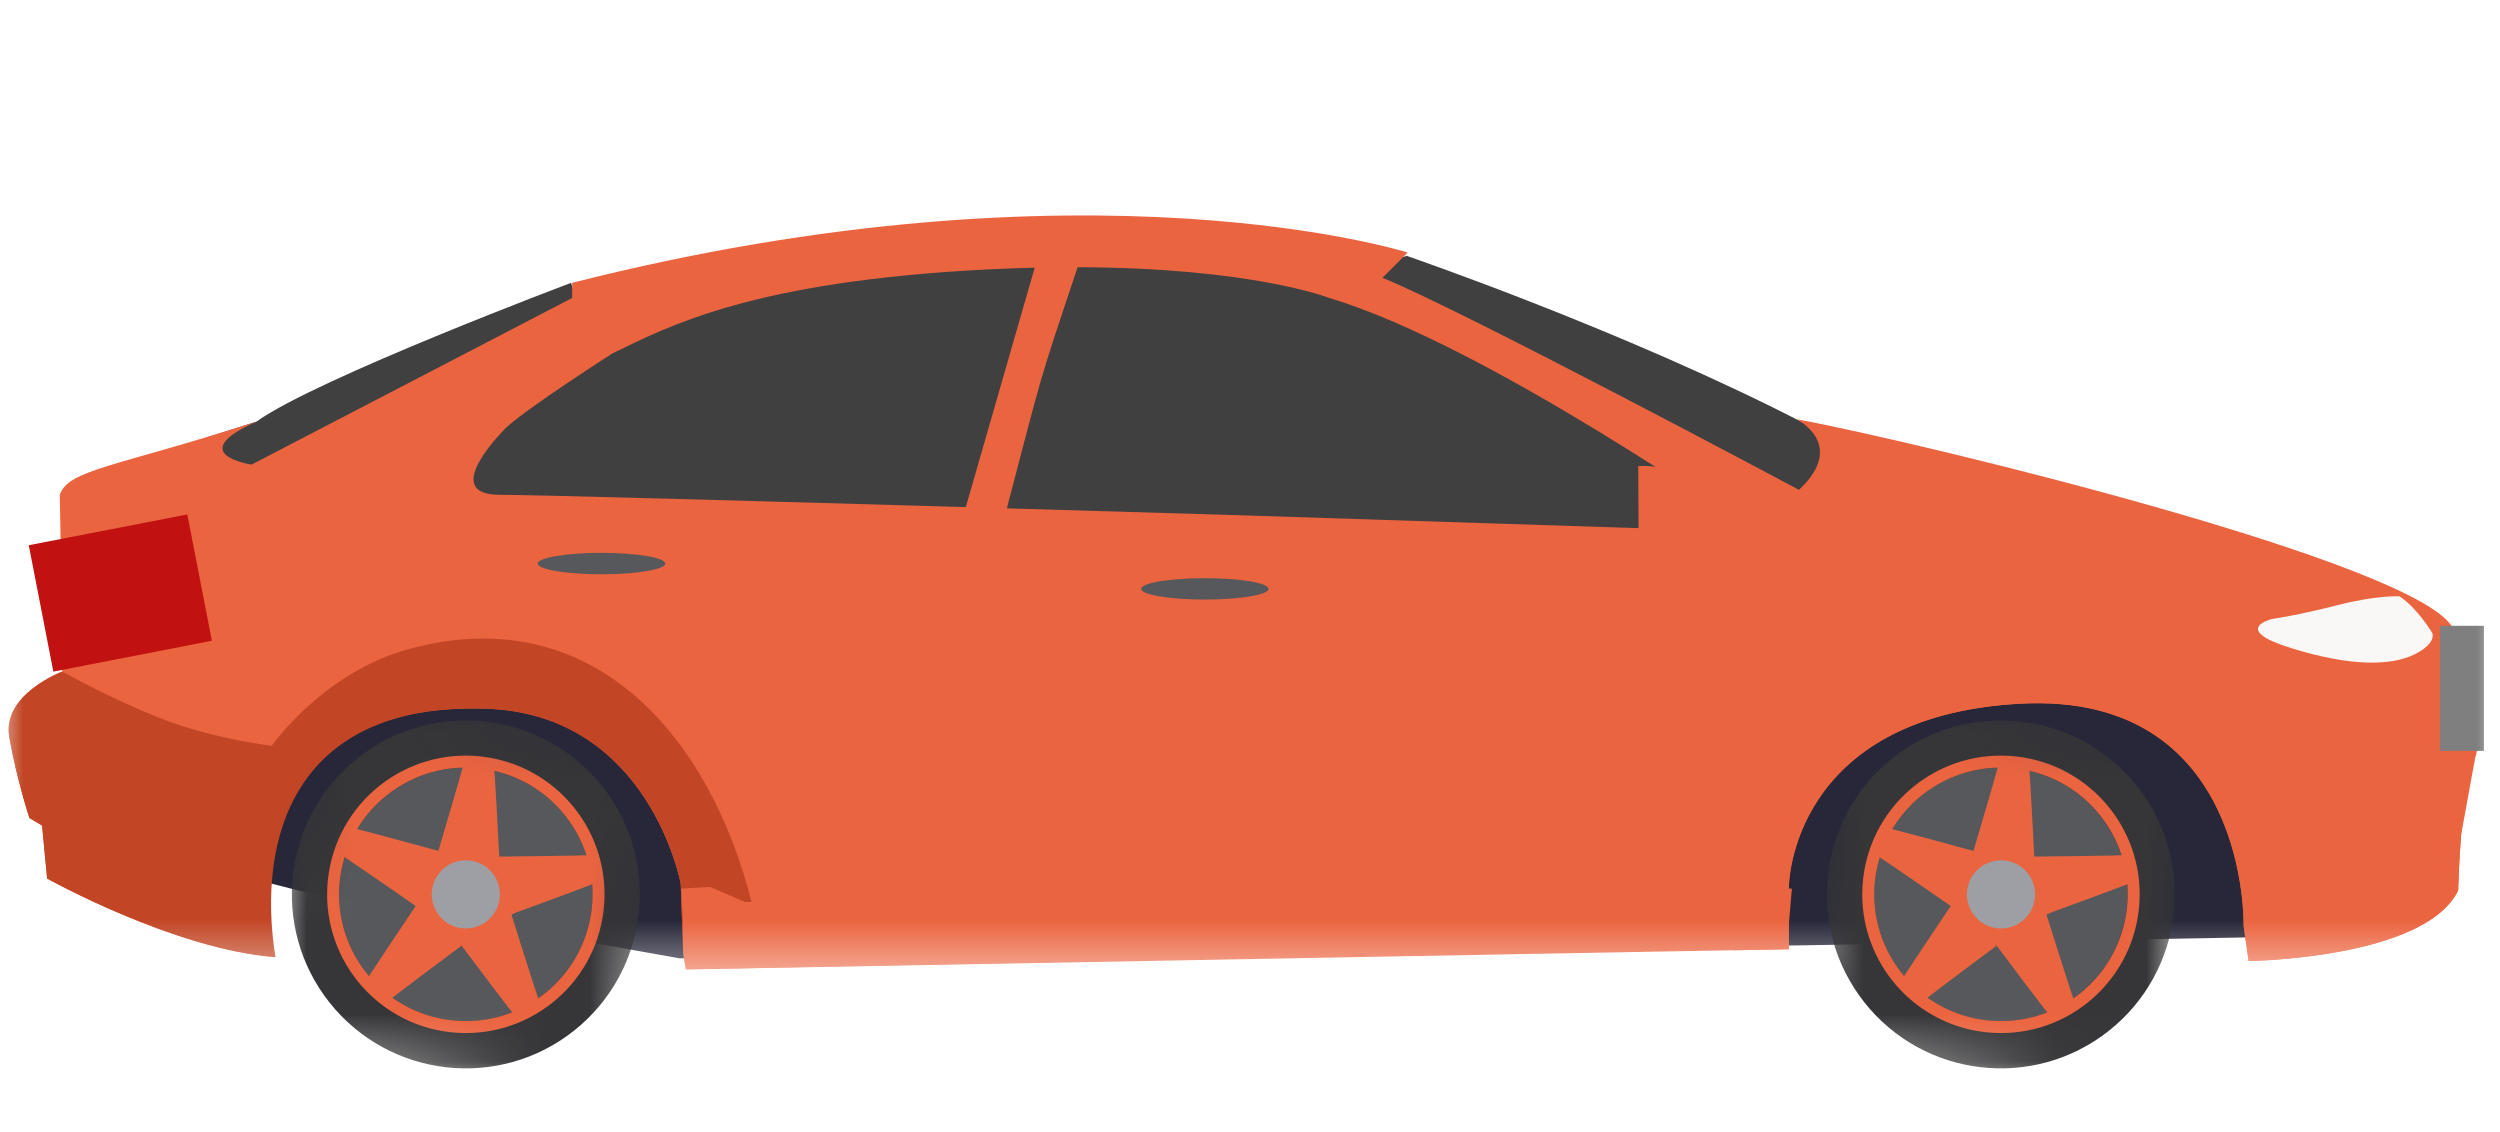 <svg fill="none" height="24" viewBox="0 0 53 24" width="53" xmlns="http://www.w3.org/2000/svg">
    <mask style="mask-type:luminance" height="21" id="mask0_499_323" maskUnits="userSpaceOnUse" width="53"
        x="0" y="0">
        <path d="M0 0H53V20.611H0V0Z" fill="white" />
    </mask>
    <g mask="url(#mask0_499_323)">
        <path
            d="M46.158 12.328L49.797 15.195L49.369 18.131L47.805 19.87L38.096 20.043L14.407 20.317L6.344 18.883L5.274 18.61L7.414 13.352L14.335 11.508L46.158 12.328Z"
            fill="#272739" />
        <path
            d="M29.821 5.424C29.83 5.427 34.512 7.034 38.29 8.995C38.29 8.995 39.524 9.937 39.203 10.614L38.026 11.471L28.179 6.316L29.072 5.655L29.821 5.424Z"
            fill="#404041" />
        <path
            d="M12.107 5.996C12.107 5.996 6.702 8.029 5.435 8.939L4.204 9.332L3.99 10.045L5.079 10.83L12.321 6.692L12.107 5.996Z"
            fill="#404041" />
        <path
            d="M52.426 16.217C52.814 15.085 52.402 14.26 52.013 13.343C51.429 11.969 40.744 9.383 38.084 8.885C38.084 8.885 39.171 9.42 38.138 10.384C38.138 10.384 31.02 6.584 29.308 5.889L29.843 5.354C29.843 5.354 23.1 3.213 12.13 5.996V6.317L5.334 9.849C5.334 9.849 3.882 9.635 5.434 8.939C2.449 9.9 1.443 9.955 1.267 10.491L1.32 13.381V14.237C1.32 14.237 0.036 14.718 0.197 15.628C0.357 16.538 0.624 17.341 0.624 17.341L0.892 17.501L0.999 18.625C0.999 18.625 3.698 20.129 5.838 20.29C5.258 17.579 6.253 14.898 10.293 15.023C13.772 15.13 14.431 18.732 14.431 18.732L14.484 20.231L14.538 20.552L37.923 20.123V19.107V18.786C37.923 18.786 37.95 15.186 42.819 14.918C47.689 14.651 47.564 19.624 47.564 19.624L47.671 20.373C47.671 20.373 51.413 20.327 52.112 18.875C52.112 18.875 52.158 16.859 52.426 16.217Z"
            fill="#EB6440" />
        <path
            d="M36.74 20.146L37.925 20.124V19.108V18.787C37.925 18.787 37.951 15.187 42.821 14.919C47.69 14.651 47.565 19.625 47.565 19.625L47.672 20.374C47.672 20.374 51.414 20.328 52.114 18.875C52.114 18.875 52.126 18.316 52.177 17.693L48.99 18.154C48.99 18.154 48.493 16.659 46.973 15.251C44.077 12.568 39.373 13.291 37.223 16.816C36.664 17.733 36.419 19.41 36.419 19.41C36.419 19.41 36.526 19.703 36.74 20.146Z"
            fill="#EB6440" />
        <path
            d="M1.32 14.238C1.32 14.238 0.036 14.719 0.197 15.629C0.357 16.539 0.624 17.342 0.624 17.342L0.892 17.502L0.999 18.626C0.999 18.626 3.698 20.13 5.838 20.291C5.437 17.737 6.253 14.899 10.293 15.024C13.772 15.131 14.431 18.733 14.431 18.733L14.464 19.667C15.366 19.35 15.934 19.125 15.934 19.125C15.069 15.682 12.622 12.697 8.689 13.753C6.856 14.244 5.76 15.81 5.76 15.81C5.76 15.81 4.597 15.675 3.524 15.273C2.451 14.87 1.32 14.238 1.32 14.238Z"
            fill="#C24625" />
        <path
            d="M37.988 18.839L37.881 20.087L14.585 20.55L14.513 20.23L14.442 18.838L15.049 18.803L15.798 19.123L36.632 19.088L36.846 18.803L37.988 18.839Z"
            fill="#EB6440" />
        <path
            d="M52.471 16.08L52.177 17.693C52.177 17.693 49.312 18.296 48.99 18.154L49.222 16.764C49.222 16.764 52.115 16.579 52.471 16.08Z"
            fill="#EB6440" />
        <path
            d="M51.563 13.417C51.563 13.417 51.242 12.882 50.868 12.642C50.868 12.642 50.386 12.615 49.556 12.829C48.727 13.043 48.165 13.123 48.165 13.123C48.165 13.123 47.282 13.337 48.566 13.738C49.851 14.139 50.707 14.113 51.189 13.872C51.67 13.631 51.563 13.417 51.563 13.417Z"
            fill="#FAF8F6" />
        <path
            d="M37.169 11.276L26.145 10.919C26.145 10.919 24.024 10.855 21.345 10.777C22.119 7.832 21.973 8.274 22.845 5.665C26.547 5.675 28.178 6.316 28.178 6.316C31.532 7.315 37.169 11.276 37.169 11.276ZM20.973 5.71C15.942 5.96 14.158 6.923 12.981 7.494C12.981 7.494 11.197 8.635 10.733 9.063C10.733 9.063 9.271 10.49 10.591 10.49C11.347 10.49 16.346 10.631 20.475 10.751L21.936 5.674C21.628 5.682 21.307 5.693 20.973 5.71Z"
            fill="#404041" />
        <path
            d="M24.192 12.484C24.192 12.61 24.796 12.711 25.543 12.711C26.289 12.711 26.894 12.61 26.894 12.484C26.894 12.359 26.289 12.257 25.543 12.257C24.796 12.257 24.192 12.359 24.192 12.484Z"
            fill="#57585B" />
        <path
            d="M11.401 11.948C11.401 12.073 12.006 12.175 12.752 12.175C13.498 12.175 14.103 12.073 14.103 11.948C14.103 11.822 13.498 11.72 12.752 11.72C12.006 11.72 11.401 11.822 11.401 11.948Z"
            fill="#57585B" />
        <path
            d="M1.287 11.482C1.019 12.16 1.333 13.416 1.333 13.416C1.654 13.487 2.975 13.664 3.349 13.414C3.899 13.048 4.083 11.842 3.388 11.645C2.864 11.498 1.939 11.48 1.513 11.48C1.373 11.48 1.287 11.482 1.287 11.482ZM0.61 11.559L1.131 14.238L4.492 13.584L3.971 10.906L0.61 11.559Z"
            fill="#C21111" />
        <path
            d="M34.74 11.697C35.217 11.831 37.16 11.706 37.273 11.297C37.39 10.869 35.703 9.791 34.731 9.883L34.74 11.697Z"
            fill="#EB6440" />
        <path
            d="M51.746 13.752C51.729 14.415 51.885 15.91 52.124 15.914C52.362 15.918 52.547 15.777 52.552 15.709C52.659 14.049 51.988 13.298 51.988 13.298C51.988 13.298 51.955 13.267 51.913 13.267C51.845 13.267 51.757 13.345 51.746 13.752ZM51.729 13.267V15.918H52.659V13.267H51.729Z"
            fill="#7F7F7F" />
    </g>
    <mask style="mask-type:luminance" height="10" id="mask1_499_323" maskUnits="userSpaceOnUse" width="10"
        x="5" y="14">
        <path d="M6.454 14.684L14.155 15.536L13.303 23.238L5.601 22.385L6.454 14.684Z"
            fill="white" />
    </mask>
    <g mask="url(#mask1_499_323)">
        <path
            d="M10.174 16.193C8.637 16.015 7.246 17.117 7.068 18.655C6.89 20.193 7.992 21.583 9.53 21.761C11.067 21.939 12.458 20.837 12.636 19.299C12.814 17.762 11.712 16.371 10.174 16.193Z"
            fill="#57585B" />
        <path
            d="M10.181 16.21L9.355 18.047L7.354 17.821L8.846 19.174L8.013 21.008L9.761 20.007L11.247 21.366L10.835 19.395L12.587 18.401L10.585 18.183L10.181 16.21Z"
            fill="#EB6440" />
        <path
            d="M12.167 21.852C13.763 20.587 14.032 18.267 12.767 16.671C11.501 15.074 9.181 14.806 7.585 16.071C5.988 17.336 5.72 19.656 6.985 21.253C8.251 22.849 10.57 23.117 12.167 21.852ZM8.207 16.856C9.37 15.934 11.06 16.13 11.981 17.293C12.903 18.456 12.707 20.145 11.545 21.067C10.382 21.989 8.692 21.793 7.77 20.63C6.849 19.467 7.044 17.777 8.207 16.856Z"
            fill="#363638" />
        <path
            d="M9.958 18.243C10.355 18.289 10.639 18.647 10.593 19.044C10.547 19.44 10.189 19.724 9.792 19.678C9.396 19.633 9.112 19.274 9.158 18.878C9.203 18.481 9.562 18.197 9.958 18.243Z"
            fill="#9D9FA4" />
        <path
            d="M11.981 17.291C12.903 18.454 12.707 20.144 11.544 21.066C10.381 21.987 8.692 21.792 7.77 20.629C6.848 19.466 7.044 17.776 8.207 16.854C9.37 15.933 11.059 16.128 11.981 17.291ZM12.798 19.283C12.977 17.669 11.813 16.216 10.199 16.037C8.585 15.859 7.132 17.022 6.953 18.636C6.774 20.251 7.938 21.704 9.552 21.883C11.166 22.061 12.62 20.898 12.798 19.283Z"
            fill="#EB6440" />
        <path
            d="M10.463 16.156C10.479 16.082 10.585 18.182 10.585 18.182L9.294 18.039C9.294 18.039 9.858 16.139 9.858 16.079C9.857 16.019 10.463 16.156 10.463 16.156Z"
            fill="#EB6440" />
        <path
            d="M12.642 18.707C12.715 18.7 10.799 19.397 10.799 19.397L10.564 18.16C10.564 18.16 12.485 18.142 12.541 18.125C12.596 18.107 12.642 18.707 12.642 18.707Z"
            fill="#EB6440" />
        <path
            d="M10.92 21.531C10.947 21.599 9.726 19.968 9.726 19.968L10.841 19.385C10.841 19.385 11.415 21.218 11.448 21.266C11.48 21.314 10.92 21.531 10.92 21.531Z"
            fill="#EB6440" />
        <path
            d="M7.73 20.85C7.673 20.9 8.844 19.16 8.844 19.16L9.789 20.045C9.789 20.045 8.203 21.225 8.167 21.273C8.132 21.321 7.73 20.85 7.73 20.85Z"
            fill="#EB6440" />
        <path
            d="M7.433 17.548C7.368 17.511 9.365 18.058 9.365 18.058L8.834 19.221C8.834 19.221 7.231 18.108 7.175 18.09C7.119 18.072 7.433 17.548 7.433 17.548Z"
            fill="#EB6440" />
    </g>
    <mask style="mask-type:luminance" height="10" id="mask2_499_323" maskUnits="userSpaceOnUse" width="9"
        x="38" y="14">
        <path d="M39.001 14.684L46.702 15.536L45.849 23.238L38.148 22.385L39.001 14.684Z"
            fill="white" />
    </mask>
    <g mask="url(#mask2_499_323)">
        <path
            d="M42.72 16.194C41.182 16.016 39.791 17.119 39.614 18.657C39.435 20.194 40.538 21.585 42.076 21.763C43.613 21.941 45.004 20.839 45.182 19.301C45.36 17.763 44.258 16.372 42.72 16.194Z"
            fill="#57585B" />
        <path
            d="M42.723 16.21L41.897 18.047L39.896 17.821L41.388 19.174L40.555 21.008L42.303 20.007L43.789 21.366L43.377 19.395L45.129 18.401L43.127 18.183L42.723 16.21Z"
            fill="#EB6440" />
        <path
            d="M44.709 21.852C46.305 20.587 46.573 18.267 45.308 16.671C44.043 15.074 41.723 14.806 40.126 16.071C38.53 17.336 38.261 19.656 39.527 21.253C40.792 22.849 43.112 23.117 44.709 21.852ZM40.749 16.856C41.912 15.934 43.601 16.13 44.523 17.293C45.444 18.456 45.249 20.145 44.086 21.067C42.923 21.989 41.234 21.793 40.312 20.63C39.39 19.467 39.586 17.777 40.749 16.856Z"
            fill="#363638" />
        <path
            d="M42.505 18.243C42.901 18.289 43.185 18.647 43.139 19.044C43.093 19.44 42.735 19.724 42.339 19.678C41.942 19.633 41.658 19.274 41.704 18.878C41.75 18.481 42.108 18.197 42.505 18.243Z"
            fill="#9D9FA4" />
        <path
            d="M44.526 17.291C45.448 18.454 45.252 20.144 44.089 21.066C42.926 21.987 41.237 21.792 40.315 20.629C39.393 19.466 39.589 17.776 40.752 16.854C41.915 15.933 43.604 16.128 44.526 17.291ZM45.343 19.283C45.522 17.669 44.358 16.216 42.744 16.037C41.13 15.859 39.676 17.022 39.498 18.636C39.319 20.251 40.483 21.704 42.097 21.883C43.711 22.061 45.164 20.898 45.343 19.283Z"
            fill="#EB6440" />
        <path
            d="M43.007 16.157C43.022 16.083 43.128 18.183 43.128 18.183L41.838 18.04C41.838 18.04 42.401 16.14 42.401 16.08C42.401 16.021 43.007 16.157 43.007 16.157Z"
            fill="#EB6440" />
        <path
            d="M45.183 18.707C45.256 18.7 43.34 19.397 43.34 19.397L43.105 18.16C43.105 18.16 45.027 18.142 45.082 18.125C45.137 18.107 45.183 18.707 45.183 18.707Z"
            fill="#EB6440" />
        <path
            d="M43.463 21.533C43.491 21.601 42.27 19.969 42.27 19.969L43.384 19.386C43.384 19.386 43.959 21.22 43.991 21.267C44.024 21.315 43.463 21.533 43.463 21.533Z"
            fill="#EB6440" />
        <path
            d="M40.273 20.85C40.217 20.9 41.387 19.16 41.387 19.16L42.332 20.045C42.332 20.045 40.746 21.225 40.711 21.273C40.675 21.321 40.273 20.85 40.273 20.85Z"
            fill="#EB6440" />
        <path
            d="M39.976 17.549C39.912 17.512 41.908 18.059 41.908 18.059L41.377 19.222C41.377 19.222 39.774 18.109 39.718 18.091C39.662 18.073 39.976 17.549 39.976 17.549Z"
            fill="#EB6440" />
    </g>
</svg>

